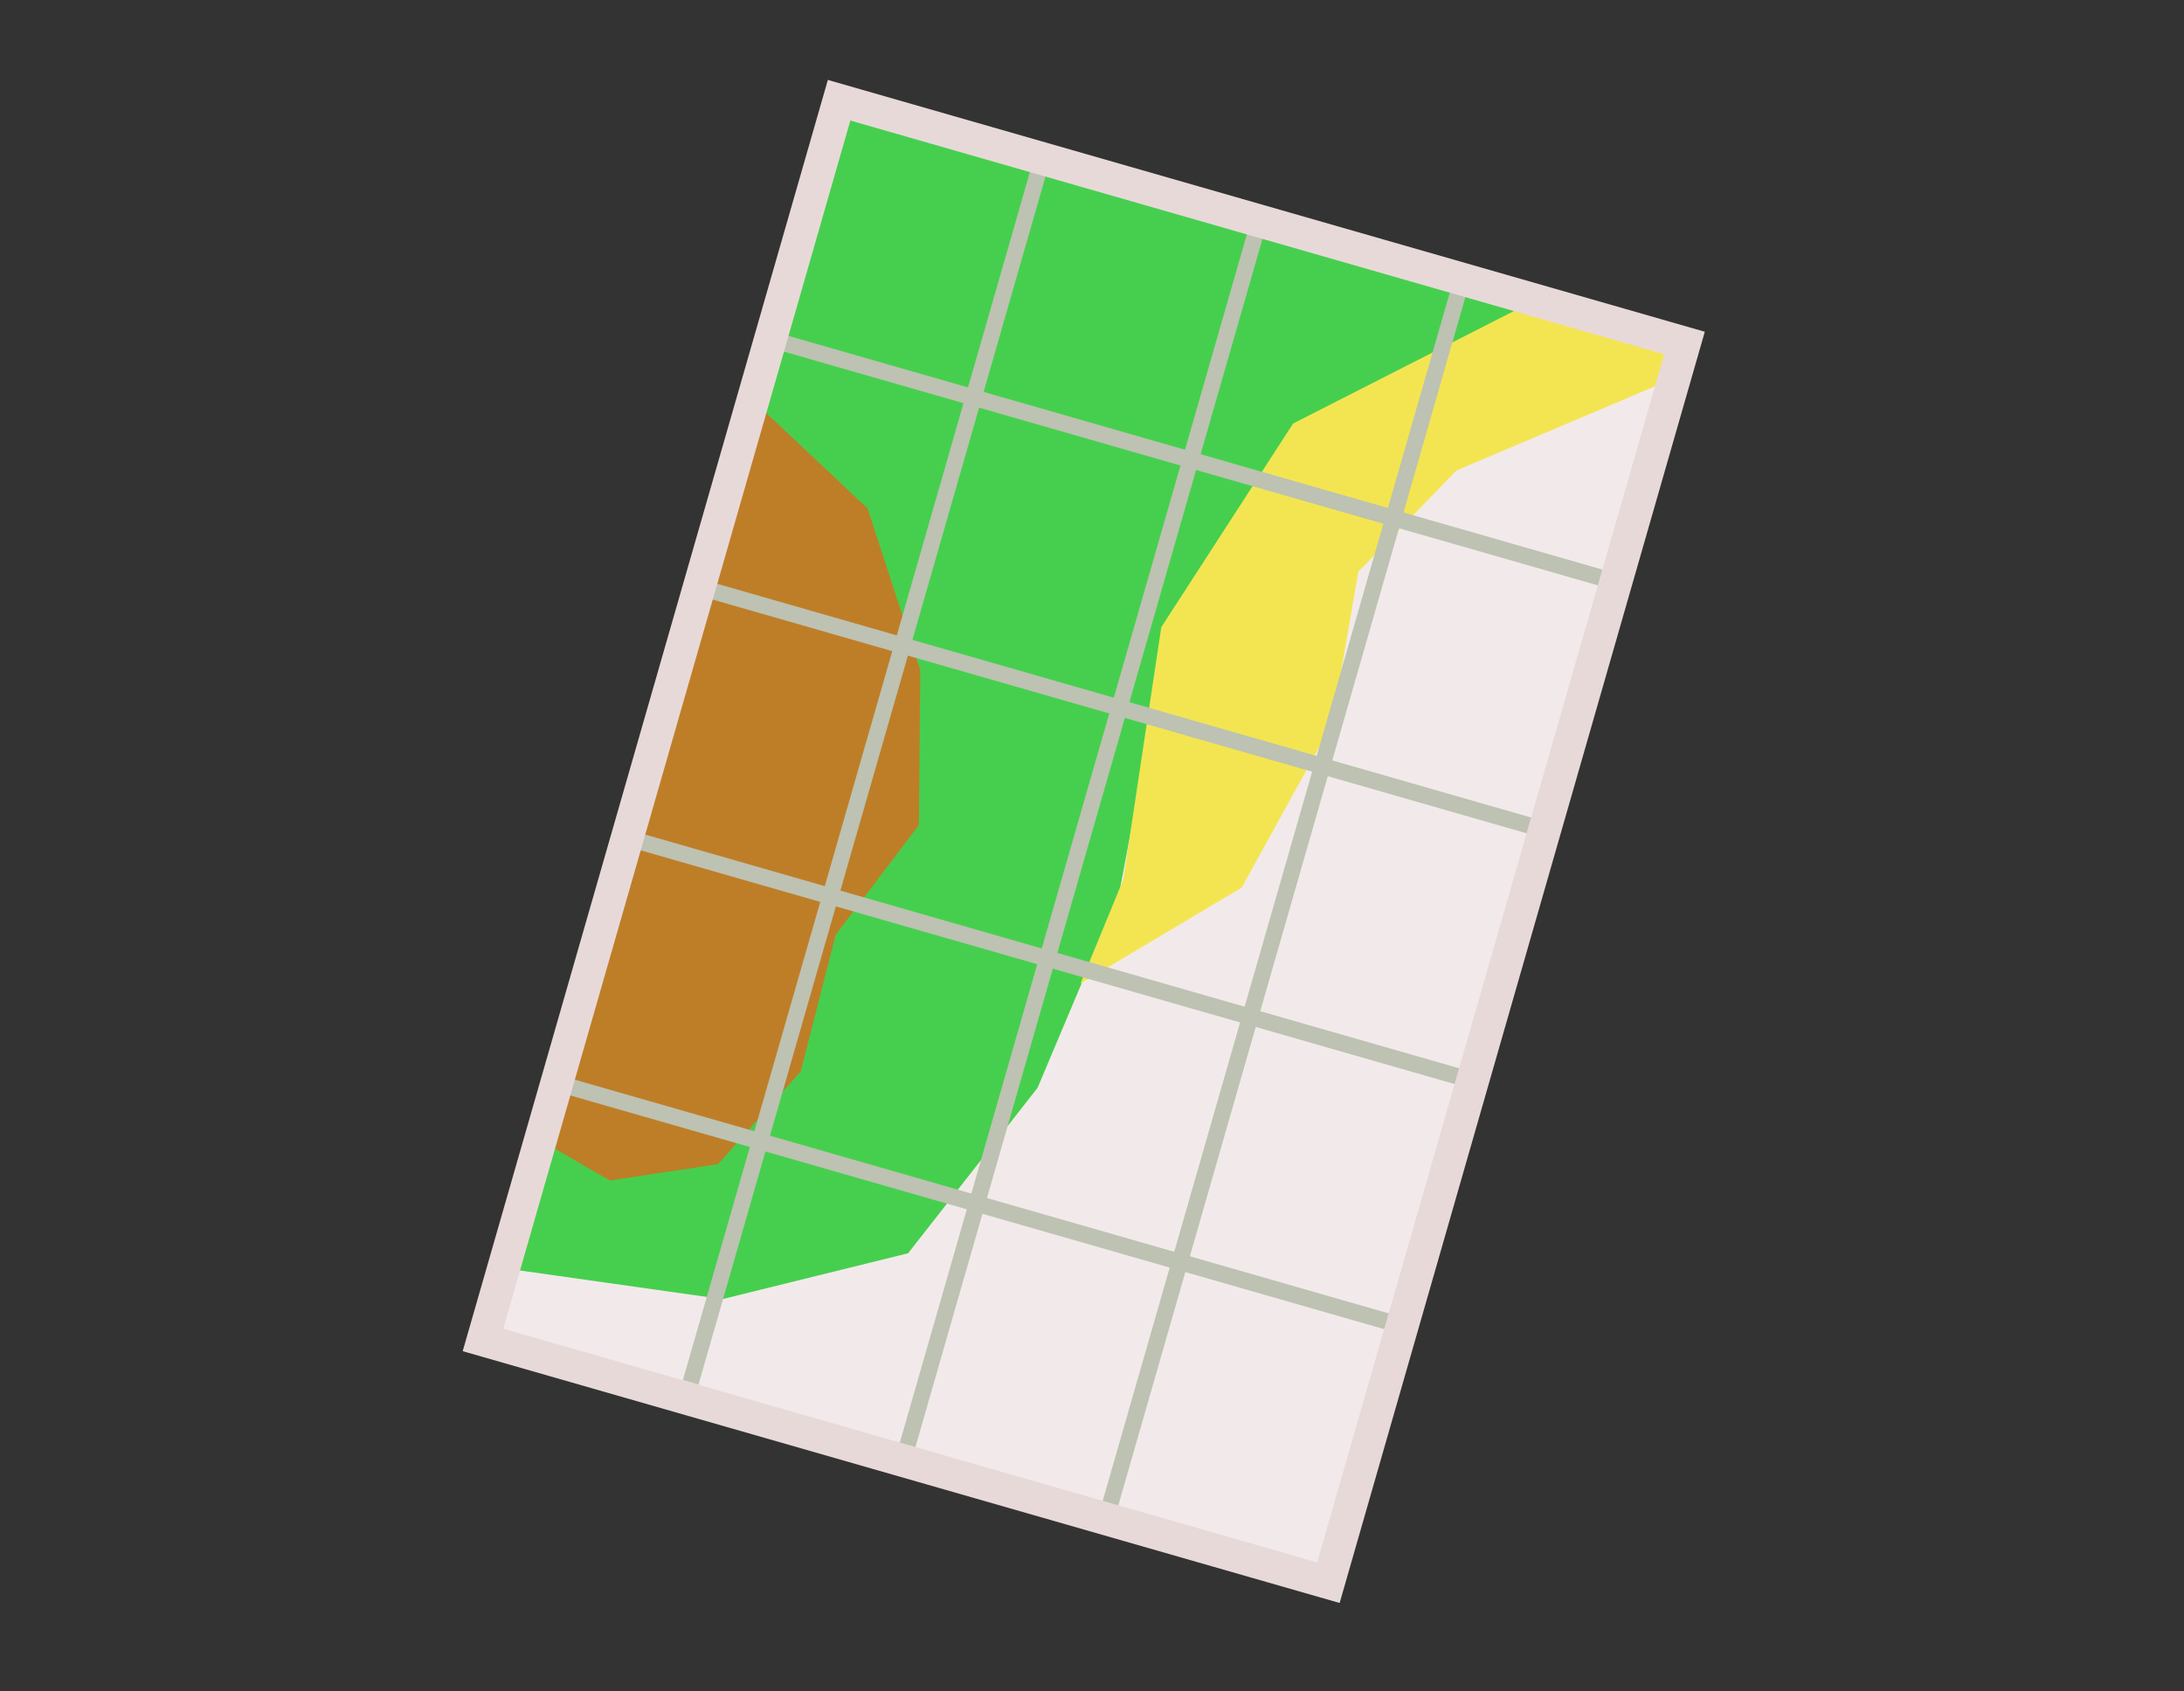 <?xml version="1.0" encoding="UTF-8" standalone="no"?>
<!-- Created with Inkscape (http://www.inkscape.org/) -->

<svg
   xmlns:dc="http://purl.org/dc/elements/1.1/"
   xmlns:cc="http://creativecommons.org/ns#"
   xmlns:rdf="http://www.w3.org/1999/02/22-rdf-syntax-ns#"
   xmlns:svg="http://www.w3.org/2000/svg"
   xmlns="http://www.w3.org/2000/svg"
   xmlns:xlink="http://www.w3.org/1999/xlink"
   xmlns:sodipodi="http://sodipodi.sourceforge.net/DTD/sodipodi-0.dtd"
   xmlns:inkscape="http://www.inkscape.org/namespaces/inkscape"
   width="133"
   height="103"
   id="svg2"
   version="1.1"
   inkscape:version="0.48.5 r10040"
   sodipodi:docname="icon_run.svg">
  <rect width="100%" height="100%" fill="#333333" stroke="none"/>
  <defs
     id="defs4">
    <linearGradient
       gradientTransform="translate(1039.526,-164.221)"
       inkscape:collect="always"
       xlink:href="#linearGradient3800-1-0"
       id="linearGradient3806-9-2"
       x1="261.857"
       y1="680.219"
       x2="305.286"
       y2="680.219"
       gradientUnits="userSpaceOnUse" />
    <linearGradient
       id="linearGradient3800-1-0">
      <stop
         style="stop-color:#56d357;stop-opacity:1;"
         offset="0"
         id="stop3802-2-2" />
      <stop
         style="stop-color:#7cdb7c;stop-opacity:1;"
         offset="1"
         id="stop3804-7-3" />
    </linearGradient>
    <linearGradient
       y2="680.219"
       x2="305.286"
       y1="680.219"
       x1="261.857"
       gradientTransform="matrix(0.81,0,0,0.859,-159.443,415.118)"
       gradientUnits="userSpaceOnUse"
       id="linearGradient3180"
       xlink:href="#linearGradient3800-1-0"
       inkscape:collect="always" />
  </defs>
  <sodipodi:namedview
     id="base"
     pagecolor="#ffffff"
     bordercolor="#666666"
     borderopacity="1.0"
     inkscape:pageopacity="0.0"
     inkscape:pageshadow="2"
     inkscape:zoom="2.8"
     inkscape:cx="104.49143"
     inkscape:cy="37.69139"
     inkscape:document-units="px"
     inkscape:current-layer="layer1"
     showgrid="false"
     inkscape:window-width="1366"
     inkscape:window-height="691"
     inkscape:window-x="-2"
     inkscape:window-y="-3"
     inkscape:window-maximized="1" />
  <g
     inkscape:label="Layer 1"
     inkscape:groupmode="layer"
     id="layer1"
     transform="translate(0,-949.362)">
    <g
       id="g4869"
       transform="matrix(0.961,0.276,-0.276,0.961,-1223.187,212.136)">
      <rect
         y="362.719"
         x="1430"
         height="78.571"
         width="53.571"
         id="rect4632-4"
         style="fill:#f2eaea;fill-opacity:1;fill-rule:nonzero;stroke:none" />
      <path
         transform="translate(0,452.362)"
         inkscape:connector-curvature="0"
         id="path4775"
         d="m 1474.065,-88.672 -11.869,10.607 -3.788,13.89 1.515,16.415 -1.515,12.627 -4.798,11.869 -10.101,5.808 -12.627,1.768 -0.253,-73.236 z"
         style="fill:#46cf4e;fill-opacity:1;stroke:none" />
      <path
         sodipodi:nodetypes="cccccccccccc"
         transform="translate(0,452.362)"
         inkscape:connector-curvature="0"
         id="path4779"
         d="m 1459.165,-41.952 7.829,-8.334 2.525,-11.112 -1.01,-9.344 4.041,-7.576 10.295,-8.334 0,-2.02 -9.285,-0.253 -11.364,10.607 -4.293,14.142 2.02,15.405 z"
         style="fill:#f3e552;fill-opacity:1;stroke:none" />
      <path
         transform="translate(0,452.362)"
         inkscape:connector-curvature="0"
         id="path4783"
         d="m 1430.376,-70.489 8.334,4.293 5.808,8.586 2.525,9.091 -3.03,7.829 0.253,8.586 -3.283,6.819 -6.061,2.778 -4.041,-1.01 z"
         style="fill:#be7e28;fill-opacity:1;stroke:none" />
      <g
         style="stroke:#bdc2b2;stroke-opacity:1"
         transform="translate(0.196,-0.181)"
         id="g4766-9">
        <path
           sodipodi:nodetypes="cc"
           style="fill:none;stroke:#bdc2b2;stroke-width:0.99px;stroke-linecap:butt;stroke-linejoin:miter;stroke-opacity:1"
           d="m 1456.607,363.786 0,77.375"
           id="path4634-66-9"
           inkscape:connector-curvature="0" />
        <path
           sodipodi:nodetypes="cc"
           style="fill:none;stroke:#bdc2b2;stroke-width:0.99px;stroke-linecap:butt;stroke-linejoin:miter;stroke-opacity:1"
           d="m 1469.464,363.518 0,77.501"
           id="path4634-6-3-1"
           inkscape:connector-curvature="0" />
        <path
           style="fill:none;stroke:#bdc2b2;stroke-width:0.99px;stroke-linecap:butt;stroke-linejoin:miter;stroke-opacity:1"
           d="m 1442.857,363.875 0,76.617"
           id="path4634-4-9-3"
           inkscape:connector-curvature="0" />
        <path
           style="fill:none;stroke:#bdc2b2;stroke-width:1px;stroke-linecap:butt;stroke-linejoin:miter;stroke-opacity:1"
           d="m 1430.714,393.791 52.417,0"
           id="path4672-95-4"
           inkscape:connector-curvature="0"
           sodipodi:nodetypes="cc" />
        <path
           style="fill:none;stroke:#bdc2b2;stroke-width:1px;stroke-linecap:butt;stroke-linejoin:miter;stroke-opacity:1"
           d="m 1430.893,378.076 52.417,0"
           id="path4672-0-2-5"
           inkscape:connector-curvature="0"
           sodipodi:nodetypes="cc" />
        <path
           style="fill:none;stroke:#bdc2b2;stroke-width:1px;stroke-linecap:butt;stroke-linejoin:miter;stroke-opacity:1"
           d="m 1430.893,409.684 52.543,0"
           id="path4672-9-1-8"
           inkscape:connector-curvature="0"
           sodipodi:nodetypes="cc" />
        <path
           style="fill:none;stroke:#bdc2b2;stroke-width:1px;stroke-linecap:butt;stroke-linejoin:miter;stroke-opacity:1"
           d="m 1430.893,425.219 52.543,0"
           id="path4672-4-3-5"
           inkscape:connector-curvature="0"
           sodipodi:nodetypes="cc" />
      </g>
      <rect
         y="362.748"
         x="1430.182"
         height="78.571"
         width="53.571"
         id="rect4632-4-0"
         style="fill:none;stroke:#e8d9d9;stroke-width:2;stroke-miterlimit:4;stroke-opacity:1;stroke-dasharray:none" />
    </g>
  </g>
</svg>
